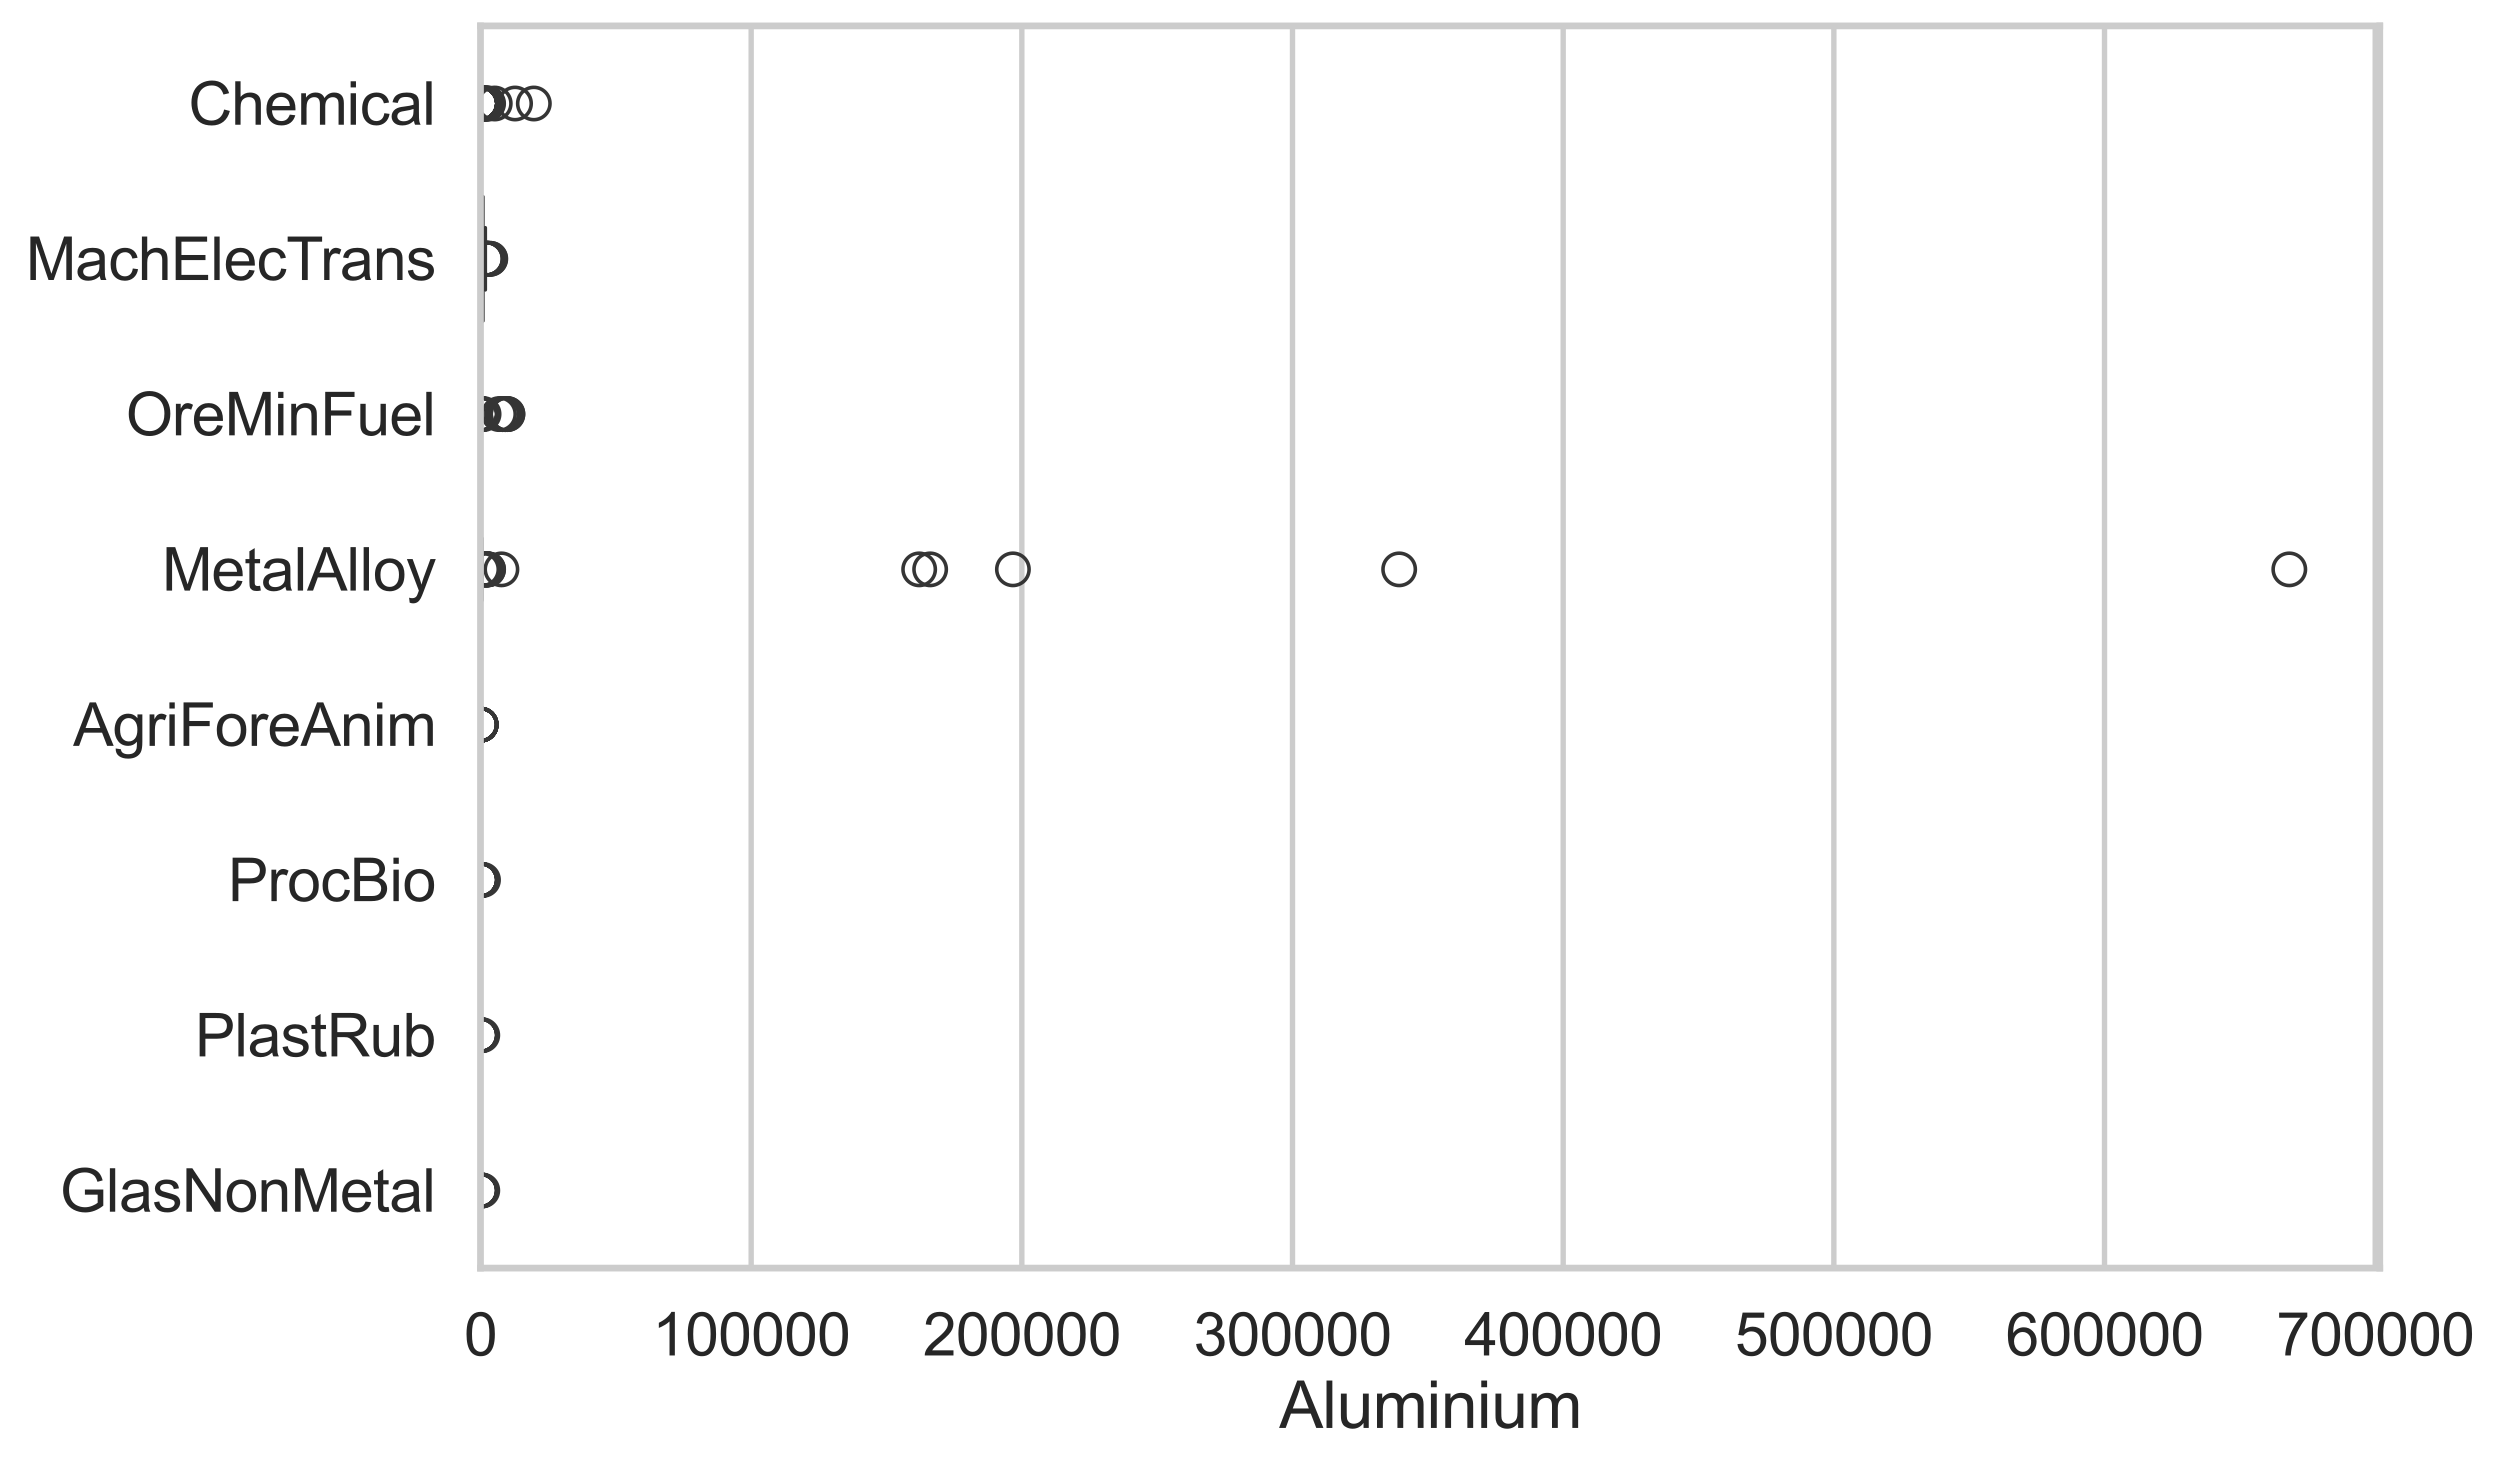 <?xml version="1.0" encoding="utf-8" standalone="no"?>
<!DOCTYPE svg PUBLIC "-//W3C//DTD SVG 1.1//EN"
  "http://www.w3.org/Graphics/SVG/1.1/DTD/svg11.dtd">
<svg xmlns:xlink="http://www.w3.org/1999/xlink" width="695.634pt" height="408.111pt" viewBox="0 0 695.634 408.111" xmlns="http://www.w3.org/2000/svg" version="1.1">
 <defs>
  <style type="text/css">*{stroke-linejoin: round; stroke-linecap: butt}</style>
 </defs>
 <g id="figure_1">
  <g id="patch_1">
   <path d="M 0 408.111 
L 695.634 408.111 
L 695.634 0 
L 0 0 
z
" style="fill: #ffffff"/>
  </g>
  <g id="axes_1">
   <g id="patch_2">
    <path d="M 133.697 352.86 
L 662.176 352.86 
L 662.176 7.2 
L 133.697 7.2 
z
" style="fill: #ffffff"/>
   </g>
   <g id="matplotlib.axis_1">
    <g id="xtick_1">
     <g id="line2d_1">
      <path d="M 133.697 352.86 
L 133.697 7.2 
" clip-path="url(#p6ef431a51a)" style="fill: none; stroke: #cccccc; stroke-width: 1.5; stroke-linecap: round"/>
     </g>
     <g id="text_1">
      <!-- 0 -->
      <g style="fill: #262626" transform="translate(129.109 377.17) scale(0.165 -0.165)">
       <defs>
        <path id="ArialMT-30" d="M 266 2259 
Q 266 3072 433 3567 
Q 600 4063 929 4331 
Q 1259 4600 1759 4600 
Q 2128 4600 2406 4451 
Q 2684 4303 2865 4023 
Q 3047 3744 3150 3342 
Q 3253 2941 3253 2259 
Q 3253 1453 3087 958 
Q 2922 463 2592 192 
Q 2263 -78 1759 -78 
Q 1097 -78 719 397 
Q 266 969 266 2259 
z
M 844 2259 
Q 844 1131 1108 757 
Q 1372 384 1759 384 
Q 2147 384 2411 759 
Q 2675 1134 2675 2259 
Q 2675 3391 2411 3762 
Q 2147 4134 1753 4134 
Q 1366 4134 1134 3806 
Q 844 3388 844 2259 
z
" transform="scale(0.016)"/>
       </defs>
       <use xlink:href="#ArialMT-30"/>
      </g>
     </g>
    </g>
    <g id="xtick_2">
     <g id="line2d_2">
      <path d="M 209.013 352.86 
L 209.013 7.2 
" clip-path="url(#p6ef431a51a)" style="fill: none; stroke: #cccccc; stroke-width: 1.5; stroke-linecap: round"/>
     </g>
     <g id="text_2">
      <!-- 100000 -->
      <g style="fill: #262626" transform="translate(181.486 377.17) scale(0.165 -0.165)">
       <defs>
        <path id="ArialMT-31" d="M 2384 0 
L 1822 0 
L 1822 3584 
Q 1619 3391 1289 3197 
Q 959 3003 697 2906 
L 697 3450 
Q 1169 3672 1522 3987 
Q 1875 4303 2022 4600 
L 2384 4600 
L 2384 0 
z
" transform="scale(0.016)"/>
       </defs>
       <use xlink:href="#ArialMT-31"/>
       <use xlink:href="#ArialMT-30" transform="translate(55.615 0)"/>
       <use xlink:href="#ArialMT-30" transform="translate(111.23 0)"/>
       <use xlink:href="#ArialMT-30" transform="translate(166.846 0)"/>
       <use xlink:href="#ArialMT-30" transform="translate(222.461 0)"/>
       <use xlink:href="#ArialMT-30" transform="translate(278.076 0)"/>
      </g>
     </g>
    </g>
    <g id="xtick_3">
     <g id="line2d_3">
      <path d="M 284.329 352.86 
L 284.329 7.2 
" clip-path="url(#p6ef431a51a)" style="fill: none; stroke: #cccccc; stroke-width: 1.5; stroke-linecap: round"/>
     </g>
     <g id="text_3">
      <!-- 200000 -->
      <g style="fill: #262626" transform="translate(256.802 377.17) scale(0.165 -0.165)">
       <defs>
        <path id="ArialMT-32" d="M 3222 541 
L 3222 0 
L 194 0 
Q 188 203 259 391 
Q 375 700 629 1000 
Q 884 1300 1366 1694 
Q 2113 2306 2375 2664 
Q 2638 3022 2638 3341 
Q 2638 3675 2398 3904 
Q 2159 4134 1775 4134 
Q 1369 4134 1125 3890 
Q 881 3647 878 3216 
L 300 3275 
Q 359 3922 746 4261 
Q 1134 4600 1788 4600 
Q 2447 4600 2831 4234 
Q 3216 3869 3216 3328 
Q 3216 3053 3103 2787 
Q 2991 2522 2730 2228 
Q 2469 1934 1863 1422 
Q 1356 997 1212 845 
Q 1069 694 975 541 
L 3222 541 
z
" transform="scale(0.016)"/>
       </defs>
       <use xlink:href="#ArialMT-32"/>
       <use xlink:href="#ArialMT-30" transform="translate(55.615 0)"/>
       <use xlink:href="#ArialMT-30" transform="translate(111.23 0)"/>
       <use xlink:href="#ArialMT-30" transform="translate(166.846 0)"/>
       <use xlink:href="#ArialMT-30" transform="translate(222.461 0)"/>
       <use xlink:href="#ArialMT-30" transform="translate(278.076 0)"/>
      </g>
     </g>
    </g>
    <g id="xtick_4">
     <g id="line2d_4">
      <path d="M 359.644 352.86 
L 359.644 7.2 
" clip-path="url(#p6ef431a51a)" style="fill: none; stroke: #cccccc; stroke-width: 1.5; stroke-linecap: round"/>
     </g>
     <g id="text_4">
      <!-- 300000 -->
      <g style="fill: #262626" transform="translate(332.118 377.17) scale(0.165 -0.165)">
       <defs>
        <path id="ArialMT-33" d="M 269 1209 
L 831 1284 
Q 928 806 1161 595 
Q 1394 384 1728 384 
Q 2125 384 2398 659 
Q 2672 934 2672 1341 
Q 2672 1728 2419 1979 
Q 2166 2231 1775 2231 
Q 1616 2231 1378 2169 
L 1441 2663 
Q 1497 2656 1531 2656 
Q 1891 2656 2178 2843 
Q 2466 3031 2466 3422 
Q 2466 3731 2256 3934 
Q 2047 4138 1716 4138 
Q 1388 4138 1169 3931 
Q 950 3725 888 3313 
L 325 3413 
Q 428 3978 793 4289 
Q 1159 4600 1703 4600 
Q 2078 4600 2393 4439 
Q 2709 4278 2876 4000 
Q 3044 3722 3044 3409 
Q 3044 3113 2884 2869 
Q 2725 2625 2413 2481 
Q 2819 2388 3044 2092 
Q 3269 1797 3269 1353 
Q 3269 753 2831 336 
Q 2394 -81 1725 -81 
Q 1122 -81 723 278 
Q 325 638 269 1209 
z
" transform="scale(0.016)"/>
       </defs>
       <use xlink:href="#ArialMT-33"/>
       <use xlink:href="#ArialMT-30" transform="translate(55.615 0)"/>
       <use xlink:href="#ArialMT-30" transform="translate(111.23 0)"/>
       <use xlink:href="#ArialMT-30" transform="translate(166.846 0)"/>
       <use xlink:href="#ArialMT-30" transform="translate(222.461 0)"/>
       <use xlink:href="#ArialMT-30" transform="translate(278.076 0)"/>
      </g>
     </g>
    </g>
    <g id="xtick_5">
     <g id="line2d_5">
      <path d="M 434.96 352.86 
L 434.96 7.2 
" clip-path="url(#p6ef431a51a)" style="fill: none; stroke: #cccccc; stroke-width: 1.5; stroke-linecap: round"/>
     </g>
     <g id="text_5">
      <!-- 400000 -->
      <g style="fill: #262626" transform="translate(407.434 377.17) scale(0.165 -0.165)">
       <defs>
        <path id="ArialMT-34" d="M 2069 0 
L 2069 1097 
L 81 1097 
L 81 1613 
L 2172 4581 
L 2631 4581 
L 2631 1613 
L 3250 1613 
L 3250 1097 
L 2631 1097 
L 2631 0 
L 2069 0 
z
M 2069 1613 
L 2069 3678 
L 634 1613 
L 2069 1613 
z
" transform="scale(0.016)"/>
       </defs>
       <use xlink:href="#ArialMT-34"/>
       <use xlink:href="#ArialMT-30" transform="translate(55.615 0)"/>
       <use xlink:href="#ArialMT-30" transform="translate(111.23 0)"/>
       <use xlink:href="#ArialMT-30" transform="translate(166.846 0)"/>
       <use xlink:href="#ArialMT-30" transform="translate(222.461 0)"/>
       <use xlink:href="#ArialMT-30" transform="translate(278.076 0)"/>
      </g>
     </g>
    </g>
    <g id="xtick_6">
     <g id="line2d_6">
      <path d="M 510.276 352.86 
L 510.276 7.2 
" clip-path="url(#p6ef431a51a)" style="fill: none; stroke: #cccccc; stroke-width: 1.5; stroke-linecap: round"/>
     </g>
     <g id="text_6">
      <!-- 500000 -->
      <g style="fill: #262626" transform="translate(482.749 377.17) scale(0.165 -0.165)">
       <defs>
        <path id="ArialMT-35" d="M 266 1200 
L 856 1250 
Q 922 819 1161 601 
Q 1400 384 1738 384 
Q 2144 384 2425 690 
Q 2706 997 2706 1503 
Q 2706 1984 2436 2262 
Q 2166 2541 1728 2541 
Q 1456 2541 1237 2417 
Q 1019 2294 894 2097 
L 366 2166 
L 809 4519 
L 3088 4519 
L 3088 3981 
L 1259 3981 
L 1013 2750 
Q 1425 3038 1878 3038 
Q 2478 3038 2890 2622 
Q 3303 2206 3303 1553 
Q 3303 931 2941 478 
Q 2500 -78 1738 -78 
Q 1113 -78 717 272 
Q 322 622 266 1200 
z
" transform="scale(0.016)"/>
       </defs>
       <use xlink:href="#ArialMT-35"/>
       <use xlink:href="#ArialMT-30" transform="translate(55.615 0)"/>
       <use xlink:href="#ArialMT-30" transform="translate(111.23 0)"/>
       <use xlink:href="#ArialMT-30" transform="translate(166.846 0)"/>
       <use xlink:href="#ArialMT-30" transform="translate(222.461 0)"/>
       <use xlink:href="#ArialMT-30" transform="translate(278.076 0)"/>
      </g>
     </g>
    </g>
    <g id="xtick_7">
     <g id="line2d_7">
      <path d="M 585.592 352.86 
L 585.592 7.2 
" clip-path="url(#p6ef431a51a)" style="fill: none; stroke: #cccccc; stroke-width: 1.5; stroke-linecap: round"/>
     </g>
     <g id="text_7">
      <!-- 600000 -->
      <g style="fill: #262626" transform="translate(558.065 377.17) scale(0.165 -0.165)">
       <defs>
        <path id="ArialMT-36" d="M 3184 3459 
L 2625 3416 
Q 2550 3747 2413 3897 
Q 2184 4138 1850 4138 
Q 1581 4138 1378 3988 
Q 1113 3794 959 3422 
Q 806 3050 800 2363 
Q 1003 2672 1297 2822 
Q 1591 2972 1913 2972 
Q 2475 2972 2870 2558 
Q 3266 2144 3266 1488 
Q 3266 1056 3080 686 
Q 2894 316 2569 119 
Q 2244 -78 1831 -78 
Q 1128 -78 684 439 
Q 241 956 241 2144 
Q 241 3472 731 4075 
Q 1159 4600 1884 4600 
Q 2425 4600 2770 4297 
Q 3116 3994 3184 3459 
z
M 888 1484 
Q 888 1194 1011 928 
Q 1134 663 1356 523 
Q 1578 384 1822 384 
Q 2178 384 2434 671 
Q 2691 959 2691 1453 
Q 2691 1928 2437 2201 
Q 2184 2475 1800 2475 
Q 1419 2475 1153 2201 
Q 888 1928 888 1484 
z
" transform="scale(0.016)"/>
       </defs>
       <use xlink:href="#ArialMT-36"/>
       <use xlink:href="#ArialMT-30" transform="translate(55.615 0)"/>
       <use xlink:href="#ArialMT-30" transform="translate(111.23 0)"/>
       <use xlink:href="#ArialMT-30" transform="translate(166.846 0)"/>
       <use xlink:href="#ArialMT-30" transform="translate(222.461 0)"/>
       <use xlink:href="#ArialMT-30" transform="translate(278.076 0)"/>
      </g>
     </g>
    </g>
    <g id="xtick_8">
     <g id="line2d_8">
      <path d="M 660.908 352.86 
L 660.908 7.2 
" clip-path="url(#p6ef431a51a)" style="fill: none; stroke: #cccccc; stroke-width: 1.5; stroke-linecap: round"/>
     </g>
     <g id="text_8">
      <!-- 700000 -->
      <g style="fill: #262626" transform="translate(633.381 377.17) scale(0.165 -0.165)">
       <defs>
        <path id="ArialMT-37" d="M 303 3981 
L 303 4522 
L 3269 4522 
L 3269 4084 
Q 2831 3619 2401 2847 
Q 1972 2075 1738 1259 
Q 1569 684 1522 0 
L 944 0 
Q 953 541 1156 1306 
Q 1359 2072 1739 2783 
Q 2119 3494 2547 3981 
L 303 3981 
z
" transform="scale(0.016)"/>
       </defs>
       <use xlink:href="#ArialMT-37"/>
       <use xlink:href="#ArialMT-30" transform="translate(55.615 0)"/>
       <use xlink:href="#ArialMT-30" transform="translate(111.23 0)"/>
       <use xlink:href="#ArialMT-30" transform="translate(166.846 0)"/>
       <use xlink:href="#ArialMT-30" transform="translate(222.461 0)"/>
       <use xlink:href="#ArialMT-30" transform="translate(278.076 0)"/>
      </g>
     </g>
    </g>
    <g id="text_9">
     <!-- Aluminium -->
     <g style="fill: #262626" transform="translate(355.926 397.334) scale(0.18 -0.18)">
      <defs>
       <path id="ArialMT-41" d="M -9 0 
L 1750 4581 
L 2403 4581 
L 4278 0 
L 3588 0 
L 3053 1388 
L 1138 1388 
L 634 0 
L -9 0 
z
M 1313 1881 
L 2866 1881 
L 2388 3150 
Q 2169 3728 2063 4100 
Q 1975 3659 1816 3225 
L 1313 1881 
z
" transform="scale(0.016)"/>
       <path id="ArialMT-6c" d="M 409 0 
L 409 4581 
L 972 4581 
L 972 0 
L 409 0 
z
" transform="scale(0.016)"/>
       <path id="ArialMT-75" d="M 2597 0 
L 2597 488 
Q 2209 -75 1544 -75 
Q 1250 -75 995 37 
Q 741 150 617 320 
Q 494 491 444 738 
Q 409 903 409 1263 
L 409 3319 
L 972 3319 
L 972 1478 
Q 972 1038 1006 884 
Q 1059 663 1231 536 
Q 1403 409 1656 409 
Q 1909 409 2131 539 
Q 2353 669 2445 892 
Q 2538 1116 2538 1541 
L 2538 3319 
L 3100 3319 
L 3100 0 
L 2597 0 
z
" transform="scale(0.016)"/>
       <path id="ArialMT-6d" d="M 422 0 
L 422 3319 
L 925 3319 
L 925 2853 
Q 1081 3097 1340 3245 
Q 1600 3394 1931 3394 
Q 2300 3394 2536 3241 
Q 2772 3088 2869 2813 
Q 3263 3394 3894 3394 
Q 4388 3394 4653 3120 
Q 4919 2847 4919 2278 
L 4919 0 
L 4359 0 
L 4359 2091 
Q 4359 2428 4304 2576 
Q 4250 2725 4106 2815 
Q 3963 2906 3769 2906 
Q 3419 2906 3187 2673 
Q 2956 2441 2956 1928 
L 2956 0 
L 2394 0 
L 2394 2156 
Q 2394 2531 2256 2718 
Q 2119 2906 1806 2906 
Q 1569 2906 1367 2781 
Q 1166 2656 1075 2415 
Q 984 2175 984 1722 
L 984 0 
L 422 0 
z
" transform="scale(0.016)"/>
       <path id="ArialMT-69" d="M 425 3934 
L 425 4581 
L 988 4581 
L 988 3934 
L 425 3934 
z
M 425 0 
L 425 3319 
L 988 3319 
L 988 0 
L 425 0 
z
" transform="scale(0.016)"/>
       <path id="ArialMT-6e" d="M 422 0 
L 422 3319 
L 928 3319 
L 928 2847 
Q 1294 3394 1984 3394 
Q 2284 3394 2536 3286 
Q 2788 3178 2913 3003 
Q 3038 2828 3088 2588 
Q 3119 2431 3119 2041 
L 3119 0 
L 2556 0 
L 2556 2019 
Q 2556 2363 2490 2533 
Q 2425 2703 2258 2804 
Q 2091 2906 1866 2906 
Q 1506 2906 1245 2678 
Q 984 2450 984 1813 
L 984 0 
L 422 0 
z
" transform="scale(0.016)"/>
      </defs>
      <use xlink:href="#ArialMT-41"/>
      <use xlink:href="#ArialMT-6c" transform="translate(66.699 0)"/>
      <use xlink:href="#ArialMT-75" transform="translate(88.916 0)"/>
      <use xlink:href="#ArialMT-6d" transform="translate(144.531 0)"/>
      <use xlink:href="#ArialMT-69" transform="translate(227.832 0)"/>
      <use xlink:href="#ArialMT-6e" transform="translate(250.049 0)"/>
      <use xlink:href="#ArialMT-69" transform="translate(305.664 0)"/>
      <use xlink:href="#ArialMT-75" transform="translate(327.881 0)"/>
      <use xlink:href="#ArialMT-6d" transform="translate(383.496 0)"/>
     </g>
    </g>
   </g>
   <g id="matplotlib.axis_2">
    <g id="ytick_1">
     <g id="text_10">
      <!-- Chemical -->
      <g style="fill: #262626" transform="translate(52.428 34.709) scale(0.165 -0.165)">
       <defs>
        <path id="ArialMT-43" d="M 3763 1606 
L 4369 1453 
Q 4178 706 3683 314 
Q 3188 -78 2472 -78 
Q 1731 -78 1267 223 
Q 803 525 561 1097 
Q 319 1669 319 2325 
Q 319 3041 592 3573 
Q 866 4106 1370 4382 
Q 1875 4659 2481 4659 
Q 3169 4659 3637 4309 
Q 4106 3959 4291 3325 
L 3694 3184 
Q 3534 3684 3231 3912 
Q 2928 4141 2469 4141 
Q 1941 4141 1586 3887 
Q 1231 3634 1087 3207 
Q 944 2781 944 2328 
Q 944 1744 1114 1308 
Q 1284 872 1643 656 
Q 2003 441 2422 441 
Q 2931 441 3284 734 
Q 3638 1028 3763 1606 
z
" transform="scale(0.016)"/>
        <path id="ArialMT-68" d="M 422 0 
L 422 4581 
L 984 4581 
L 984 2938 
Q 1378 3394 1978 3394 
Q 2347 3394 2619 3248 
Q 2891 3103 3008 2847 
Q 3125 2591 3125 2103 
L 3125 0 
L 2563 0 
L 2563 2103 
Q 2563 2525 2380 2717 
Q 2197 2909 1863 2909 
Q 1613 2909 1392 2779 
Q 1172 2650 1078 2428 
Q 984 2206 984 1816 
L 984 0 
L 422 0 
z
" transform="scale(0.016)"/>
        <path id="ArialMT-65" d="M 2694 1069 
L 3275 997 
Q 3138 488 2766 206 
Q 2394 -75 1816 -75 
Q 1088 -75 661 373 
Q 234 822 234 1631 
Q 234 2469 665 2931 
Q 1097 3394 1784 3394 
Q 2450 3394 2872 2941 
Q 3294 2488 3294 1666 
Q 3294 1616 3291 1516 
L 816 1516 
Q 847 969 1125 678 
Q 1403 388 1819 388 
Q 2128 388 2347 550 
Q 2566 713 2694 1069 
z
M 847 1978 
L 2700 1978 
Q 2663 2397 2488 2606 
Q 2219 2931 1791 2931 
Q 1403 2931 1139 2672 
Q 875 2413 847 1978 
z
" transform="scale(0.016)"/>
        <path id="ArialMT-63" d="M 2588 1216 
L 3141 1144 
Q 3050 572 2676 248 
Q 2303 -75 1759 -75 
Q 1078 -75 664 370 
Q 250 816 250 1647 
Q 250 2184 428 2587 
Q 606 2991 970 3192 
Q 1334 3394 1763 3394 
Q 2303 3394 2647 3120 
Q 2991 2847 3088 2344 
L 2541 2259 
Q 2463 2594 2264 2762 
Q 2066 2931 1784 2931 
Q 1359 2931 1093 2626 
Q 828 2322 828 1663 
Q 828 994 1084 691 
Q 1341 388 1753 388 
Q 2084 388 2306 591 
Q 2528 794 2588 1216 
z
" transform="scale(0.016)"/>
        <path id="ArialMT-61" d="M 2588 409 
Q 2275 144 1986 34 
Q 1697 -75 1366 -75 
Q 819 -75 525 192 
Q 231 459 231 875 
Q 231 1119 342 1320 
Q 453 1522 633 1644 
Q 813 1766 1038 1828 
Q 1203 1872 1538 1913 
Q 2219 1994 2541 2106 
Q 2544 2222 2544 2253 
Q 2544 2597 2384 2738 
Q 2169 2928 1744 2928 
Q 1347 2928 1158 2789 
Q 969 2650 878 2297 
L 328 2372 
Q 403 2725 575 2942 
Q 747 3159 1072 3276 
Q 1397 3394 1825 3394 
Q 2250 3394 2515 3294 
Q 2781 3194 2906 3042 
Q 3031 2891 3081 2659 
Q 3109 2516 3109 2141 
L 3109 1391 
Q 3109 606 3145 398 
Q 3181 191 3288 0 
L 2700 0 
Q 2613 175 2588 409 
z
M 2541 1666 
Q 2234 1541 1622 1453 
Q 1275 1403 1131 1340 
Q 988 1278 909 1158 
Q 831 1038 831 891 
Q 831 666 1001 516 
Q 1172 366 1500 366 
Q 1825 366 2078 508 
Q 2331 650 2450 897 
Q 2541 1088 2541 1459 
L 2541 1666 
z
" transform="scale(0.016)"/>
       </defs>
       <use xlink:href="#ArialMT-43"/>
       <use xlink:href="#ArialMT-68" transform="translate(72.217 0)"/>
       <use xlink:href="#ArialMT-65" transform="translate(127.832 0)"/>
       <use xlink:href="#ArialMT-6d" transform="translate(183.447 0)"/>
       <use xlink:href="#ArialMT-69" transform="translate(266.748 0)"/>
       <use xlink:href="#ArialMT-63" transform="translate(288.965 0)"/>
       <use xlink:href="#ArialMT-61" transform="translate(338.965 0)"/>
       <use xlink:href="#ArialMT-6c" transform="translate(394.58 0)"/>
      </g>
     </g>
    </g>
    <g id="ytick_2">
     <g id="text_11">
      <!-- MachElecTrans -->
      <g style="fill: #262626" transform="translate(7.2 77.916) scale(0.165 -0.165)">
       <defs>
        <path id="ArialMT-4d" d="M 475 0 
L 475 4581 
L 1388 4581 
L 2472 1338 
Q 2622 884 2691 659 
Q 2769 909 2934 1394 
L 4031 4581 
L 4847 4581 
L 4847 0 
L 4263 0 
L 4263 3834 
L 2931 0 
L 2384 0 
L 1059 3900 
L 1059 0 
L 475 0 
z
" transform="scale(0.016)"/>
        <path id="ArialMT-45" d="M 506 0 
L 506 4581 
L 3819 4581 
L 3819 4041 
L 1113 4041 
L 1113 2638 
L 3647 2638 
L 3647 2100 
L 1113 2100 
L 1113 541 
L 3925 541 
L 3925 0 
L 506 0 
z
" transform="scale(0.016)"/>
        <path id="ArialMT-54" d="M 1659 0 
L 1659 4041 
L 150 4041 
L 150 4581 
L 3781 4581 
L 3781 4041 
L 2266 4041 
L 2266 0 
L 1659 0 
z
" transform="scale(0.016)"/>
        <path id="ArialMT-72" d="M 416 0 
L 416 3319 
L 922 3319 
L 922 2816 
Q 1116 3169 1280 3281 
Q 1444 3394 1641 3394 
Q 1925 3394 2219 3213 
L 2025 2691 
Q 1819 2813 1613 2813 
Q 1428 2813 1281 2702 
Q 1134 2591 1072 2394 
Q 978 2094 978 1738 
L 978 0 
L 416 0 
z
" transform="scale(0.016)"/>
        <path id="ArialMT-73" d="M 197 991 
L 753 1078 
Q 800 744 1014 566 
Q 1228 388 1613 388 
Q 2000 388 2187 545 
Q 2375 703 2375 916 
Q 2375 1106 2209 1216 
Q 2094 1291 1634 1406 
Q 1016 1563 777 1677 
Q 538 1791 414 1992 
Q 291 2194 291 2438 
Q 291 2659 392 2848 
Q 494 3038 669 3163 
Q 800 3259 1026 3326 
Q 1253 3394 1513 3394 
Q 1903 3394 2198 3281 
Q 2494 3169 2634 2976 
Q 2775 2784 2828 2463 
L 2278 2388 
Q 2241 2644 2061 2787 
Q 1881 2931 1553 2931 
Q 1166 2931 1000 2803 
Q 834 2675 834 2503 
Q 834 2394 903 2306 
Q 972 2216 1119 2156 
Q 1203 2125 1616 2013 
Q 2213 1853 2448 1751 
Q 2684 1650 2818 1456 
Q 2953 1263 2953 975 
Q 2953 694 2789 445 
Q 2625 197 2315 61 
Q 2006 -75 1616 -75 
Q 969 -75 630 194 
Q 291 463 197 991 
z
" transform="scale(0.016)"/>
       </defs>
       <use xlink:href="#ArialMT-4d"/>
       <use xlink:href="#ArialMT-61" transform="translate(83.301 0)"/>
       <use xlink:href="#ArialMT-63" transform="translate(138.916 0)"/>
       <use xlink:href="#ArialMT-68" transform="translate(188.916 0)"/>
       <use xlink:href="#ArialMT-45" transform="translate(244.531 0)"/>
       <use xlink:href="#ArialMT-6c" transform="translate(311.23 0)"/>
       <use xlink:href="#ArialMT-65" transform="translate(333.447 0)"/>
       <use xlink:href="#ArialMT-63" transform="translate(389.062 0)"/>
       <use xlink:href="#ArialMT-54" transform="translate(439.062 0)"/>
       <use xlink:href="#ArialMT-72" transform="translate(496.396 0)"/>
       <use xlink:href="#ArialMT-61" transform="translate(529.697 0)"/>
       <use xlink:href="#ArialMT-6e" transform="translate(585.312 0)"/>
       <use xlink:href="#ArialMT-73" transform="translate(640.928 0)"/>
      </g>
     </g>
    </g>
    <g id="ytick_3">
     <g id="text_12">
      <!-- OreMinFuel -->
      <g style="fill: #262626" transform="translate(35.013 121.124) scale(0.165 -0.165)">
       <defs>
        <path id="ArialMT-4f" d="M 309 2231 
Q 309 3372 921 4017 
Q 1534 4663 2503 4663 
Q 3138 4663 3647 4359 
Q 4156 4056 4423 3514 
Q 4691 2972 4691 2284 
Q 4691 1588 4409 1038 
Q 4128 488 3612 205 
Q 3097 -78 2500 -78 
Q 1853 -78 1343 234 
Q 834 547 571 1087 
Q 309 1628 309 2231 
z
M 934 2222 
Q 934 1394 1379 917 
Q 1825 441 2497 441 
Q 3181 441 3623 922 
Q 4066 1403 4066 2288 
Q 4066 2847 3877 3264 
Q 3688 3681 3323 3911 
Q 2959 4141 2506 4141 
Q 1863 4141 1398 3698 
Q 934 3256 934 2222 
z
" transform="scale(0.016)"/>
        <path id="ArialMT-46" d="M 525 0 
L 525 4581 
L 3616 4581 
L 3616 4041 
L 1131 4041 
L 1131 2622 
L 3281 2622 
L 3281 2081 
L 1131 2081 
L 1131 0 
L 525 0 
z
" transform="scale(0.016)"/>
       </defs>
       <use xlink:href="#ArialMT-4f"/>
       <use xlink:href="#ArialMT-72" transform="translate(77.783 0)"/>
       <use xlink:href="#ArialMT-65" transform="translate(111.084 0)"/>
       <use xlink:href="#ArialMT-4d" transform="translate(166.699 0)"/>
       <use xlink:href="#ArialMT-69" transform="translate(250 0)"/>
       <use xlink:href="#ArialMT-6e" transform="translate(272.217 0)"/>
       <use xlink:href="#ArialMT-46" transform="translate(327.832 0)"/>
       <use xlink:href="#ArialMT-75" transform="translate(388.916 0)"/>
       <use xlink:href="#ArialMT-65" transform="translate(444.531 0)"/>
       <use xlink:href="#ArialMT-6c" transform="translate(500.146 0)"/>
      </g>
     </g>
    </g>
    <g id="ytick_4">
     <g id="text_13">
      <!-- MetalAlloy -->
      <g style="fill: #262626" transform="translate(45.088 164.331) scale(0.165 -0.165)">
       <defs>
        <path id="ArialMT-74" d="M 1650 503 
L 1731 6 
Q 1494 -44 1306 -44 
Q 1000 -44 831 53 
Q 663 150 594 308 
Q 525 466 525 972 
L 525 2881 
L 113 2881 
L 113 3319 
L 525 3319 
L 525 4141 
L 1084 4478 
L 1084 3319 
L 1650 3319 
L 1650 2881 
L 1084 2881 
L 1084 941 
Q 1084 700 1114 631 
Q 1144 563 1211 522 
Q 1278 481 1403 481 
Q 1497 481 1650 503 
z
" transform="scale(0.016)"/>
        <path id="ArialMT-6f" d="M 213 1659 
Q 213 2581 725 3025 
Q 1153 3394 1769 3394 
Q 2453 3394 2887 2945 
Q 3322 2497 3322 1706 
Q 3322 1066 3130 698 
Q 2938 331 2570 128 
Q 2203 -75 1769 -75 
Q 1072 -75 642 372 
Q 213 819 213 1659 
z
M 791 1659 
Q 791 1022 1069 705 
Q 1347 388 1769 388 
Q 2188 388 2466 706 
Q 2744 1025 2744 1678 
Q 2744 2294 2464 2611 
Q 2184 2928 1769 2928 
Q 1347 2928 1069 2612 
Q 791 2297 791 1659 
z
" transform="scale(0.016)"/>
        <path id="ArialMT-79" d="M 397 -1278 
L 334 -750 
Q 519 -800 656 -800 
Q 844 -800 956 -737 
Q 1069 -675 1141 -563 
Q 1194 -478 1313 -144 
Q 1328 -97 1363 -6 
L 103 3319 
L 709 3319 
L 1400 1397 
Q 1534 1031 1641 628 
Q 1738 1016 1872 1384 
L 2581 3319 
L 3144 3319 
L 1881 -56 
Q 1678 -603 1566 -809 
Q 1416 -1088 1222 -1217 
Q 1028 -1347 759 -1347 
Q 597 -1347 397 -1278 
z
" transform="scale(0.016)"/>
       </defs>
       <use xlink:href="#ArialMT-4d"/>
       <use xlink:href="#ArialMT-65" transform="translate(83.301 0)"/>
       <use xlink:href="#ArialMT-74" transform="translate(138.916 0)"/>
       <use xlink:href="#ArialMT-61" transform="translate(166.699 0)"/>
       <use xlink:href="#ArialMT-6c" transform="translate(222.314 0)"/>
       <use xlink:href="#ArialMT-41" transform="translate(244.531 0)"/>
       <use xlink:href="#ArialMT-6c" transform="translate(311.23 0)"/>
       <use xlink:href="#ArialMT-6c" transform="translate(333.447 0)"/>
       <use xlink:href="#ArialMT-6f" transform="translate(355.664 0)"/>
       <use xlink:href="#ArialMT-79" transform="translate(411.279 0)"/>
      </g>
     </g>
    </g>
    <g id="ytick_5">
     <g id="text_14">
      <!-- AgriForeAnim -->
      <g style="fill: #262626" transform="translate(20.341 207.539) scale(0.165 -0.165)">
       <defs>
        <path id="ArialMT-67" d="M 319 -275 
L 866 -356 
Q 900 -609 1056 -725 
Q 1266 -881 1628 -881 
Q 2019 -881 2231 -725 
Q 2444 -569 2519 -288 
Q 2563 -116 2559 434 
Q 2191 0 1641 0 
Q 956 0 581 494 
Q 206 988 206 1678 
Q 206 2153 378 2554 
Q 550 2956 876 3175 
Q 1203 3394 1644 3394 
Q 2231 3394 2613 2919 
L 2613 3319 
L 3131 3319 
L 3131 450 
Q 3131 -325 2973 -648 
Q 2816 -972 2473 -1159 
Q 2131 -1347 1631 -1347 
Q 1038 -1347 672 -1080 
Q 306 -813 319 -275 
z
M 784 1719 
Q 784 1066 1043 766 
Q 1303 466 1694 466 
Q 2081 466 2343 764 
Q 2606 1063 2606 1700 
Q 2606 2309 2336 2618 
Q 2066 2928 1684 2928 
Q 1309 2928 1046 2623 
Q 784 2319 784 1719 
z
" transform="scale(0.016)"/>
       </defs>
       <use xlink:href="#ArialMT-41"/>
       <use xlink:href="#ArialMT-67" transform="translate(66.699 0)"/>
       <use xlink:href="#ArialMT-72" transform="translate(122.314 0)"/>
       <use xlink:href="#ArialMT-69" transform="translate(155.615 0)"/>
       <use xlink:href="#ArialMT-46" transform="translate(177.832 0)"/>
       <use xlink:href="#ArialMT-6f" transform="translate(238.916 0)"/>
       <use xlink:href="#ArialMT-72" transform="translate(294.531 0)"/>
       <use xlink:href="#ArialMT-65" transform="translate(327.832 0)"/>
       <use xlink:href="#ArialMT-41" transform="translate(383.447 0)"/>
       <use xlink:href="#ArialMT-6e" transform="translate(450.146 0)"/>
       <use xlink:href="#ArialMT-69" transform="translate(505.762 0)"/>
       <use xlink:href="#ArialMT-6d" transform="translate(527.979 0)"/>
      </g>
     </g>
    </g>
    <g id="ytick_6">
     <g id="text_15">
      <!-- ProcBio -->
      <g style="fill: #262626" transform="translate(63.424 250.746) scale(0.165 -0.165)">
       <defs>
        <path id="ArialMT-50" d="M 494 0 
L 494 4581 
L 2222 4581 
Q 2678 4581 2919 4538 
Q 3256 4481 3484 4323 
Q 3713 4166 3852 3881 
Q 3991 3597 3991 3256 
Q 3991 2672 3619 2267 
Q 3247 1863 2275 1863 
L 1100 1863 
L 1100 0 
L 494 0 
z
M 1100 2403 
L 2284 2403 
Q 2872 2403 3119 2622 
Q 3366 2841 3366 3238 
Q 3366 3525 3220 3729 
Q 3075 3934 2838 4000 
Q 2684 4041 2272 4041 
L 1100 4041 
L 1100 2403 
z
" transform="scale(0.016)"/>
        <path id="ArialMT-42" d="M 469 0 
L 469 4581 
L 2188 4581 
Q 2713 4581 3030 4442 
Q 3347 4303 3526 4014 
Q 3706 3725 3706 3409 
Q 3706 3116 3547 2856 
Q 3388 2597 3066 2438 
Q 3481 2316 3704 2022 
Q 3928 1728 3928 1328 
Q 3928 1006 3792 729 
Q 3656 453 3456 303 
Q 3256 153 2954 76 
Q 2653 0 2216 0 
L 469 0 
z
M 1075 2656 
L 2066 2656 
Q 2469 2656 2644 2709 
Q 2875 2778 2992 2937 
Q 3109 3097 3109 3338 
Q 3109 3566 3000 3739 
Q 2891 3913 2687 3977 
Q 2484 4041 1991 4041 
L 1075 4041 
L 1075 2656 
z
M 1075 541 
L 2216 541 
Q 2509 541 2628 563 
Q 2838 600 2978 687 
Q 3119 775 3209 942 
Q 3300 1109 3300 1328 
Q 3300 1584 3169 1773 
Q 3038 1963 2805 2039 
Q 2572 2116 2134 2116 
L 1075 2116 
L 1075 541 
z
" transform="scale(0.016)"/>
       </defs>
       <use xlink:href="#ArialMT-50"/>
       <use xlink:href="#ArialMT-72" transform="translate(66.699 0)"/>
       <use xlink:href="#ArialMT-6f" transform="translate(100 0)"/>
       <use xlink:href="#ArialMT-63" transform="translate(155.615 0)"/>
       <use xlink:href="#ArialMT-42" transform="translate(205.615 0)"/>
       <use xlink:href="#ArialMT-69" transform="translate(272.314 0)"/>
       <use xlink:href="#ArialMT-6f" transform="translate(294.531 0)"/>
      </g>
     </g>
    </g>
    <g id="ytick_7">
     <g id="text_16">
      <!-- PlastRub -->
      <g style="fill: #262626" transform="translate(54.248 293.954) scale(0.165 -0.165)">
       <defs>
        <path id="ArialMT-52" d="M 503 0 
L 503 4581 
L 2534 4581 
Q 3147 4581 3465 4457 
Q 3784 4334 3975 4021 
Q 4166 3709 4166 3331 
Q 4166 2844 3850 2509 
Q 3534 2175 2875 2084 
Q 3116 1969 3241 1856 
Q 3506 1613 3744 1247 
L 4541 0 
L 3778 0 
L 3172 953 
Q 2906 1366 2734 1584 
Q 2563 1803 2427 1890 
Q 2291 1978 2150 2013 
Q 2047 2034 1813 2034 
L 1109 2034 
L 1109 0 
L 503 0 
z
M 1109 2559 
L 2413 2559 
Q 2828 2559 3062 2645 
Q 3297 2731 3419 2920 
Q 3541 3109 3541 3331 
Q 3541 3656 3305 3865 
Q 3069 4075 2559 4075 
L 1109 4075 
L 1109 2559 
z
" transform="scale(0.016)"/>
        <path id="ArialMT-62" d="M 941 0 
L 419 0 
L 419 4581 
L 981 4581 
L 981 2947 
Q 1338 3394 1891 3394 
Q 2197 3394 2470 3270 
Q 2744 3147 2920 2923 
Q 3097 2700 3197 2384 
Q 3297 2069 3297 1709 
Q 3297 856 2875 390 
Q 2453 -75 1863 -75 
Q 1275 -75 941 416 
L 941 0 
z
M 934 1684 
Q 934 1088 1097 822 
Q 1363 388 1816 388 
Q 2184 388 2453 708 
Q 2722 1028 2722 1663 
Q 2722 2313 2464 2622 
Q 2206 2931 1841 2931 
Q 1472 2931 1203 2611 
Q 934 2291 934 1684 
z
" transform="scale(0.016)"/>
       </defs>
       <use xlink:href="#ArialMT-50"/>
       <use xlink:href="#ArialMT-6c" transform="translate(66.699 0)"/>
       <use xlink:href="#ArialMT-61" transform="translate(88.916 0)"/>
       <use xlink:href="#ArialMT-73" transform="translate(144.531 0)"/>
       <use xlink:href="#ArialMT-74" transform="translate(194.531 0)"/>
       <use xlink:href="#ArialMT-52" transform="translate(222.314 0)"/>
       <use xlink:href="#ArialMT-75" transform="translate(294.531 0)"/>
       <use xlink:href="#ArialMT-62" transform="translate(350.146 0)"/>
      </g>
     </g>
    </g>
    <g id="ytick_8">
     <g id="text_17">
      <!-- GlasNonMetal -->
      <g style="fill: #262626" transform="translate(16.659 337.161) scale(0.165 -0.165)">
       <defs>
        <path id="ArialMT-47" d="M 2638 1797 
L 2638 2334 
L 4578 2338 
L 4578 638 
Q 4131 281 3656 101 
Q 3181 -78 2681 -78 
Q 2006 -78 1454 211 
Q 903 500 622 1047 
Q 341 1594 341 2269 
Q 341 2938 620 3517 
Q 900 4097 1425 4378 
Q 1950 4659 2634 4659 
Q 3131 4659 3532 4498 
Q 3934 4338 4162 4050 
Q 4391 3763 4509 3300 
L 3963 3150 
Q 3859 3500 3706 3700 
Q 3553 3900 3268 4020 
Q 2984 4141 2638 4141 
Q 2222 4141 1919 4014 
Q 1616 3888 1430 3681 
Q 1244 3475 1141 3228 
Q 966 2803 966 2306 
Q 966 1694 1177 1281 
Q 1388 869 1791 669 
Q 2194 469 2647 469 
Q 3041 469 3416 620 
Q 3791 772 3984 944 
L 3984 1797 
L 2638 1797 
z
" transform="scale(0.016)"/>
        <path id="ArialMT-4e" d="M 488 0 
L 488 4581 
L 1109 4581 
L 3516 984 
L 3516 4581 
L 4097 4581 
L 4097 0 
L 3475 0 
L 1069 3600 
L 1069 0 
L 488 0 
z
" transform="scale(0.016)"/>
       </defs>
       <use xlink:href="#ArialMT-47"/>
       <use xlink:href="#ArialMT-6c" transform="translate(77.783 0)"/>
       <use xlink:href="#ArialMT-61" transform="translate(100 0)"/>
       <use xlink:href="#ArialMT-73" transform="translate(155.615 0)"/>
       <use xlink:href="#ArialMT-4e" transform="translate(205.615 0)"/>
       <use xlink:href="#ArialMT-6f" transform="translate(277.832 0)"/>
       <use xlink:href="#ArialMT-6e" transform="translate(333.447 0)"/>
       <use xlink:href="#ArialMT-4d" transform="translate(389.062 0)"/>
       <use xlink:href="#ArialMT-65" transform="translate(472.363 0)"/>
       <use xlink:href="#ArialMT-74" transform="translate(527.979 0)"/>
       <use xlink:href="#ArialMT-61" transform="translate(555.762 0)"/>
       <use xlink:href="#ArialMT-6c" transform="translate(611.377 0)"/>
      </g>
     </g>
    </g>
   </g>
   <g id="patch_3">
    <path d="M 133.701 11.521 
L 133.701 46.087 
L 133.713 46.087 
L 133.713 11.521 
L 133.701 11.521 
z
" clip-path="url(#p6ef431a51a)" style="fill: #ca74db; stroke: #353535; stroke-linejoin: miter"/>
   </g>
   <g id="line2d_9">
    <path d="M 133.701 28.804 
L 133.697 28.804 
" clip-path="url(#p6ef431a51a)" style="fill: none; stroke: #353535"/>
   </g>
   <g id="line2d_10">
    <path d="M 133.713 28.804 
L 133.732 28.804 
" clip-path="url(#p6ef431a51a)" style="fill: none; stroke: #353535"/>
   </g>
   <g id="line2d_11">
    <path d="M 133.697 20.162 
L 133.697 37.445 
" clip-path="url(#p6ef431a51a)" style="fill: none; stroke: #353535; stroke-linecap: round"/>
   </g>
   <g id="line2d_12">
    <path d="M 133.732 20.162 
L 133.732 37.445 
" clip-path="url(#p6ef431a51a)" style="fill: none; stroke: #353535; stroke-linecap: round"/>
   </g>
   <g id="line2d_13">
    <defs>
     <path id="m5fe871dbf3" d="M 0 4.5 
C 1.193 4.5 2.338 4.026 3.182 3.182 
C 4.026 2.338 4.5 1.193 4.5 0 
C 4.5 -1.193 4.026 -2.338 3.182 -3.182 
C 2.338 -4.026 1.193 -4.5 0 -4.5 
C -1.193 -4.5 -2.338 -4.026 -3.182 -3.182 
C -4.026 -2.338 -4.5 -1.193 -4.5 0 
C -4.5 1.193 -4.026 2.338 -3.182 3.182 
C -2.338 4.026 -1.193 4.5 0 4.5 
z
" style="stroke: #353535"/>
    </defs>
    <g clip-path="url(#p6ef431a51a)">
     <use xlink:href="#m5fe871dbf3" x="134.195" y="28.804" style="fill-opacity: 0; stroke: #353535"/>
     <use xlink:href="#m5fe871dbf3" x="133.735" y="28.804" style="fill-opacity: 0; stroke: #353535"/>
     <use xlink:href="#m5fe871dbf3" x="134.201" y="28.804" style="fill-opacity: 0; stroke: #353535"/>
     <use xlink:href="#m5fe871dbf3" x="133.736" y="28.804" style="fill-opacity: 0; stroke: #353535"/>
     <use xlink:href="#m5fe871dbf3" x="135.635" y="28.804" style="fill-opacity: 0; stroke: #353535"/>
     <use xlink:href="#m5fe871dbf3" x="133.989" y="28.804" style="fill-opacity: 0; stroke: #353535"/>
     <use xlink:href="#m5fe871dbf3" x="133.83" y="28.804" style="fill-opacity: 0; stroke: #353535"/>
     <use xlink:href="#m5fe871dbf3" x="134.012" y="28.804" style="fill-opacity: 0; stroke: #353535"/>
     <use xlink:href="#m5fe871dbf3" x="133.754" y="28.804" style="fill-opacity: 0; stroke: #353535"/>
     <use xlink:href="#m5fe871dbf3" x="133.753" y="28.804" style="fill-opacity: 0; stroke: #353535"/>
     <use xlink:href="#m5fe871dbf3" x="133.74" y="28.804" style="fill-opacity: 0; stroke: #353535"/>
     <use xlink:href="#m5fe871dbf3" x="133.762" y="28.804" style="fill-opacity: 0; stroke: #353535"/>
     <use xlink:href="#m5fe871dbf3" x="133.867" y="28.804" style="fill-opacity: 0; stroke: #353535"/>
     <use xlink:href="#m5fe871dbf3" x="133.741" y="28.804" style="fill-opacity: 0; stroke: #353535"/>
     <use xlink:href="#m5fe871dbf3" x="133.888" y="28.804" style="fill-opacity: 0; stroke: #353535"/>
     <use xlink:href="#m5fe871dbf3" x="134.038" y="28.804" style="fill-opacity: 0; stroke: #353535"/>
     <use xlink:href="#m5fe871dbf3" x="133.809" y="28.804" style="fill-opacity: 0; stroke: #353535"/>
     <use xlink:href="#m5fe871dbf3" x="133.753" y="28.804" style="fill-opacity: 0; stroke: #353535"/>
     <use xlink:href="#m5fe871dbf3" x="133.736" y="28.804" style="fill-opacity: 0; stroke: #353535"/>
     <use xlink:href="#m5fe871dbf3" x="133.746" y="28.804" style="fill-opacity: 0; stroke: #353535"/>
     <use xlink:href="#m5fe871dbf3" x="148.541" y="28.804" style="fill-opacity: 0; stroke: #353535"/>
     <use xlink:href="#m5fe871dbf3" x="133.742" y="28.804" style="fill-opacity: 0; stroke: #353535"/>
     <use xlink:href="#m5fe871dbf3" x="133.742" y="28.804" style="fill-opacity: 0; stroke: #353535"/>
     <use xlink:href="#m5fe871dbf3" x="133.737" y="28.804" style="fill-opacity: 0; stroke: #353535"/>
     <use xlink:href="#m5fe871dbf3" x="134.606" y="28.804" style="fill-opacity: 0; stroke: #353535"/>
     <use xlink:href="#m5fe871dbf3" x="133.744" y="28.804" style="fill-opacity: 0; stroke: #353535"/>
     <use xlink:href="#m5fe871dbf3" x="133.781" y="28.804" style="fill-opacity: 0; stroke: #353535"/>
     <use xlink:href="#m5fe871dbf3" x="133.78" y="28.804" style="fill-opacity: 0; stroke: #353535"/>
     <use xlink:href="#m5fe871dbf3" x="134.429" y="28.804" style="fill-opacity: 0; stroke: #353535"/>
     <use xlink:href="#m5fe871dbf3" x="133.736" y="28.804" style="fill-opacity: 0; stroke: #353535"/>
     <use xlink:href="#m5fe871dbf3" x="133.736" y="28.804" style="fill-opacity: 0; stroke: #353535"/>
     <use xlink:href="#m5fe871dbf3" x="133.986" y="28.804" style="fill-opacity: 0; stroke: #353535"/>
     <use xlink:href="#m5fe871dbf3" x="133.926" y="28.804" style="fill-opacity: 0; stroke: #353535"/>
     <use xlink:href="#m5fe871dbf3" x="133.915" y="28.804" style="fill-opacity: 0; stroke: #353535"/>
     <use xlink:href="#m5fe871dbf3" x="133.739" y="28.804" style="fill-opacity: 0; stroke: #353535"/>
     <use xlink:href="#m5fe871dbf3" x="134.287" y="28.804" style="fill-opacity: 0; stroke: #353535"/>
     <use xlink:href="#m5fe871dbf3" x="134.073" y="28.804" style="fill-opacity: 0; stroke: #353535"/>
     <use xlink:href="#m5fe871dbf3" x="133.735" y="28.804" style="fill-opacity: 0; stroke: #353535"/>
     <use xlink:href="#m5fe871dbf3" x="133.735" y="28.804" style="fill-opacity: 0; stroke: #353535"/>
     <use xlink:href="#m5fe871dbf3" x="133.782" y="28.804" style="fill-opacity: 0; stroke: #353535"/>
     <use xlink:href="#m5fe871dbf3" x="134.824" y="28.804" style="fill-opacity: 0; stroke: #353535"/>
     <use xlink:href="#m5fe871dbf3" x="133.751" y="28.804" style="fill-opacity: 0; stroke: #353535"/>
     <use xlink:href="#m5fe871dbf3" x="133.761" y="28.804" style="fill-opacity: 0; stroke: #353535"/>
     <use xlink:href="#m5fe871dbf3" x="137.663" y="28.804" style="fill-opacity: 0; stroke: #353535"/>
     <use xlink:href="#m5fe871dbf3" x="133.811" y="28.804" style="fill-opacity: 0; stroke: #353535"/>
     <use xlink:href="#m5fe871dbf3" x="134.052" y="28.804" style="fill-opacity: 0; stroke: #353535"/>
     <use xlink:href="#m5fe871dbf3" x="134.419" y="28.804" style="fill-opacity: 0; stroke: #353535"/>
     <use xlink:href="#m5fe871dbf3" x="134.185" y="28.804" style="fill-opacity: 0; stroke: #353535"/>
     <use xlink:href="#m5fe871dbf3" x="133.736" y="28.804" style="fill-opacity: 0; stroke: #353535"/>
     <use xlink:href="#m5fe871dbf3" x="133.733" y="28.804" style="fill-opacity: 0; stroke: #353535"/>
     <use xlink:href="#m5fe871dbf3" x="133.84" y="28.804" style="fill-opacity: 0; stroke: #353535"/>
     <use xlink:href="#m5fe871dbf3" x="133.858" y="28.804" style="fill-opacity: 0; stroke: #353535"/>
     <use xlink:href="#m5fe871dbf3" x="133.762" y="28.804" style="fill-opacity: 0; stroke: #353535"/>
     <use xlink:href="#m5fe871dbf3" x="134.198" y="28.804" style="fill-opacity: 0; stroke: #353535"/>
     <use xlink:href="#m5fe871dbf3" x="133.817" y="28.804" style="fill-opacity: 0; stroke: #353535"/>
     <use xlink:href="#m5fe871dbf3" x="135.093" y="28.804" style="fill-opacity: 0; stroke: #353535"/>
     <use xlink:href="#m5fe871dbf3" x="133.817" y="28.804" style="fill-opacity: 0; stroke: #353535"/>
     <use xlink:href="#m5fe871dbf3" x="133.79" y="28.804" style="fill-opacity: 0; stroke: #353535"/>
     <use xlink:href="#m5fe871dbf3" x="133.742" y="28.804" style="fill-opacity: 0; stroke: #353535"/>
     <use xlink:href="#m5fe871dbf3" x="133.747" y="28.804" style="fill-opacity: 0; stroke: #353535"/>
     <use xlink:href="#m5fe871dbf3" x="133.762" y="28.804" style="fill-opacity: 0; stroke: #353535"/>
     <use xlink:href="#m5fe871dbf3" x="133.745" y="28.804" style="fill-opacity: 0; stroke: #353535"/>
     <use xlink:href="#m5fe871dbf3" x="133.733" y="28.804" style="fill-opacity: 0; stroke: #353535"/>
     <use xlink:href="#m5fe871dbf3" x="133.735" y="28.804" style="fill-opacity: 0; stroke: #353535"/>
     <use xlink:href="#m5fe871dbf3" x="134.908" y="28.804" style="fill-opacity: 0; stroke: #353535"/>
     <use xlink:href="#m5fe871dbf3" x="135.212" y="28.804" style="fill-opacity: 0; stroke: #353535"/>
     <use xlink:href="#m5fe871dbf3" x="133.756" y="28.804" style="fill-opacity: 0; stroke: #353535"/>
     <use xlink:href="#m5fe871dbf3" x="133.747" y="28.804" style="fill-opacity: 0; stroke: #353535"/>
     <use xlink:href="#m5fe871dbf3" x="133.888" y="28.804" style="fill-opacity: 0; stroke: #353535"/>
     <use xlink:href="#m5fe871dbf3" x="133.755" y="28.804" style="fill-opacity: 0; stroke: #353535"/>
     <use xlink:href="#m5fe871dbf3" x="133.749" y="28.804" style="fill-opacity: 0; stroke: #353535"/>
     <use xlink:href="#m5fe871dbf3" x="133.785" y="28.804" style="fill-opacity: 0; stroke: #353535"/>
     <use xlink:href="#m5fe871dbf3" x="135.811" y="28.804" style="fill-opacity: 0; stroke: #353535"/>
     <use xlink:href="#m5fe871dbf3" x="133.78" y="28.804" style="fill-opacity: 0; stroke: #353535"/>
     <use xlink:href="#m5fe871dbf3" x="133.735" y="28.804" style="fill-opacity: 0; stroke: #353535"/>
     <use xlink:href="#m5fe871dbf3" x="133.91" y="28.804" style="fill-opacity: 0; stroke: #353535"/>
     <use xlink:href="#m5fe871dbf3" x="133.772" y="28.804" style="fill-opacity: 0; stroke: #353535"/>
     <use xlink:href="#m5fe871dbf3" x="143.314" y="28.804" style="fill-opacity: 0; stroke: #353535"/>
     <use xlink:href="#m5fe871dbf3" x="133.854" y="28.804" style="fill-opacity: 0; stroke: #353535"/>
     <use xlink:href="#m5fe871dbf3" x="133.9" y="28.804" style="fill-opacity: 0; stroke: #353535"/>
    </g>
   </g>
   <g id="patch_4">
    <path d="M 133.787 54.728 
L 133.787 89.294 
L 134.365 89.294 
L 134.365 54.728 
L 133.787 54.728 
z
" clip-path="url(#p6ef431a51a)" style="fill: #5ca236; stroke: #353535; stroke-linejoin: miter"/>
   </g>
   <g id="line2d_14">
    <path d="M 133.787 72.011 
L 133.697 72.011 
" clip-path="url(#p6ef431a51a)" style="fill: none; stroke: #353535"/>
   </g>
   <g id="line2d_15">
    <path d="M 134.365 72.011 
L 135.037 72.011 
" clip-path="url(#p6ef431a51a)" style="fill: none; stroke: #353535"/>
   </g>
   <g id="line2d_16">
    <path d="M 133.697 63.37 
L 133.697 80.653 
" clip-path="url(#p6ef431a51a)" style="fill: none; stroke: #353535; stroke-linecap: round"/>
   </g>
   <g id="line2d_17">
    <path d="M 135.037 63.37 
L 135.037 80.653 
" clip-path="url(#p6ef431a51a)" style="fill: none; stroke: #353535; stroke-linecap: round"/>
   </g>
   <g id="line2d_18">
    <g clip-path="url(#p6ef431a51a)">
     <use xlink:href="#m5fe871dbf3" x="135.742" y="72.011" style="fill-opacity: 0; stroke: #353535"/>
     <use xlink:href="#m5fe871dbf3" x="135.716" y="72.011" style="fill-opacity: 0; stroke: #353535"/>
     <use xlink:href="#m5fe871dbf3" x="136.346" y="72.011" style="fill-opacity: 0; stroke: #353535"/>
     <use xlink:href="#m5fe871dbf3" x="135.532" y="72.011" style="fill-opacity: 0; stroke: #353535"/>
     <use xlink:href="#m5fe871dbf3" x="135.733" y="72.011" style="fill-opacity: 0; stroke: #353535"/>
     <use xlink:href="#m5fe871dbf3" x="135.381" y="72.011" style="fill-opacity: 0; stroke: #353535"/>
     <use xlink:href="#m5fe871dbf3" x="136.422" y="72.011" style="fill-opacity: 0; stroke: #353535"/>
     <use xlink:href="#m5fe871dbf3" x="135.347" y="72.011" style="fill-opacity: 0; stroke: #353535"/>
     <use xlink:href="#m5fe871dbf3" x="135.615" y="72.011" style="fill-opacity: 0; stroke: #353535"/>
     <use xlink:href="#m5fe871dbf3" x="135.265" y="72.011" style="fill-opacity: 0; stroke: #353535"/>
     <use xlink:href="#m5fe871dbf3" x="135.346" y="72.011" style="fill-opacity: 0; stroke: #353535"/>
    </g>
   </g>
   <g id="patch_5">
    <path d="M 133.697 97.936 
L 133.697 132.502 
L 133.699 132.502 
L 133.699 97.936 
L 133.697 97.936 
z
" clip-path="url(#p6ef431a51a)" style="fill: #68afd7; stroke: #353535; stroke-linejoin: miter"/>
   </g>
   <g id="line2d_19">
    <path d="M 133.697 115.219 
L 133.697 115.219 
" clip-path="url(#p6ef431a51a)" style="fill: none; stroke: #353535"/>
   </g>
   <g id="line2d_20">
    <path d="M 133.699 115.219 
L 133.701 115.219 
" clip-path="url(#p6ef431a51a)" style="fill: none; stroke: #353535"/>
   </g>
   <g id="line2d_21">
    <path d="M 133.697 106.577 
L 133.697 123.86 
" clip-path="url(#p6ef431a51a)" style="fill: none; stroke: #353535; stroke-linecap: round"/>
   </g>
   <g id="line2d_22">
    <path d="M 133.701 106.577 
L 133.701 123.86 
" clip-path="url(#p6ef431a51a)" style="fill: none; stroke: #353535; stroke-linecap: round"/>
   </g>
   <g id="line2d_23">
    <g clip-path="url(#p6ef431a51a)">
     <use xlink:href="#m5fe871dbf3" x="140.23" y="115.219" style="fill-opacity: 0; stroke: #353535"/>
     <use xlink:href="#m5fe871dbf3" x="133.719" y="115.219" style="fill-opacity: 0; stroke: #353535"/>
     <use xlink:href="#m5fe871dbf3" x="133.819" y="115.219" style="fill-opacity: 0; stroke: #353535"/>
     <use xlink:href="#m5fe871dbf3" x="133.703" y="115.219" style="fill-opacity: 0; stroke: #353535"/>
     <use xlink:href="#m5fe871dbf3" x="139.848" y="115.219" style="fill-opacity: 0; stroke: #353535"/>
     <use xlink:href="#m5fe871dbf3" x="140.653" y="115.219" style="fill-opacity: 0; stroke: #353535"/>
     <use xlink:href="#m5fe871dbf3" x="139.81" y="115.219" style="fill-opacity: 0; stroke: #353535"/>
     <use xlink:href="#m5fe871dbf3" x="140.653" y="115.219" style="fill-opacity: 0; stroke: #353535"/>
     <use xlink:href="#m5fe871dbf3" x="140.596" y="115.219" style="fill-opacity: 0; stroke: #353535"/>
     <use xlink:href="#m5fe871dbf3" x="138.852" y="115.219" style="fill-opacity: 0; stroke: #353535"/>
     <use xlink:href="#m5fe871dbf3" x="133.981" y="115.219" style="fill-opacity: 0; stroke: #353535"/>
     <use xlink:href="#m5fe871dbf3" x="139.856" y="115.219" style="fill-opacity: 0; stroke: #353535"/>
     <use xlink:href="#m5fe871dbf3" x="133.918" y="115.219" style="fill-opacity: 0; stroke: #353535"/>
     <use xlink:href="#m5fe871dbf3" x="133.764" y="115.219" style="fill-opacity: 0; stroke: #353535"/>
     <use xlink:href="#m5fe871dbf3" x="133.724" y="115.219" style="fill-opacity: 0; stroke: #353535"/>
     <use xlink:href="#m5fe871dbf3" x="133.759" y="115.219" style="fill-opacity: 0; stroke: #353535"/>
     <use xlink:href="#m5fe871dbf3" x="140.445" y="115.219" style="fill-opacity: 0; stroke: #353535"/>
     <use xlink:href="#m5fe871dbf3" x="133.712" y="115.219" style="fill-opacity: 0; stroke: #353535"/>
     <use xlink:href="#m5fe871dbf3" x="140.782" y="115.219" style="fill-opacity: 0; stroke: #353535"/>
     <use xlink:href="#m5fe871dbf3" x="134.548" y="115.219" style="fill-opacity: 0; stroke: #353535"/>
     <use xlink:href="#m5fe871dbf3" x="141.184" y="115.219" style="fill-opacity: 0; stroke: #353535"/>
     <use xlink:href="#m5fe871dbf3" x="133.719" y="115.219" style="fill-opacity: 0; stroke: #353535"/>
     <use xlink:href="#m5fe871dbf3" x="141.184" y="115.219" style="fill-opacity: 0; stroke: #353535"/>
    </g>
   </g>
   <g id="patch_6">
    <path d="M 133.7 141.143 
L 133.7 175.709 
L 133.872 175.709 
L 133.872 141.143 
L 133.7 141.143 
z
" clip-path="url(#p6ef431a51a)" style="fill: #daac58; stroke: #353535; stroke-linejoin: miter"/>
   </g>
   <g id="line2d_24">
    <path d="M 133.7 158.426 
L 133.697 158.426 
" clip-path="url(#p6ef431a51a)" style="fill: none; stroke: #353535"/>
   </g>
   <g id="line2d_25">
    <path d="M 133.872 158.426 
L 134.061 158.426 
" clip-path="url(#p6ef431a51a)" style="fill: none; stroke: #353535"/>
   </g>
   <g id="line2d_26">
    <path d="M 133.697 149.785 
L 133.697 167.068 
" clip-path="url(#p6ef431a51a)" style="fill: none; stroke: #353535; stroke-linecap: round"/>
   </g>
   <g id="line2d_27">
    <path d="M 134.061 149.785 
L 134.061 167.068 
" clip-path="url(#p6ef431a51a)" style="fill: none; stroke: #353535; stroke-linecap: round"/>
   </g>
   <g id="line2d_28">
    <g clip-path="url(#p6ef431a51a)">
     <use xlink:href="#m5fe871dbf3" x="134.5" y="158.426" style="fill-opacity: 0; stroke: #353535"/>
     <use xlink:href="#m5fe871dbf3" x="637.01" y="158.426" style="fill-opacity: 0; stroke: #353535"/>
     <use xlink:href="#m5fe871dbf3" x="281.846" y="158.426" style="fill-opacity: 0; stroke: #353535"/>
     <use xlink:href="#m5fe871dbf3" x="134.138" y="158.426" style="fill-opacity: 0; stroke: #353535"/>
     <use xlink:href="#m5fe871dbf3" x="135.817" y="158.426" style="fill-opacity: 0; stroke: #353535"/>
     <use xlink:href="#m5fe871dbf3" x="135.775" y="158.426" style="fill-opacity: 0; stroke: #353535"/>
     <use xlink:href="#m5fe871dbf3" x="258.818" y="158.426" style="fill-opacity: 0; stroke: #353535"/>
     <use xlink:href="#m5fe871dbf3" x="139.519" y="158.426" style="fill-opacity: 0; stroke: #353535"/>
     <use xlink:href="#m5fe871dbf3" x="134.602" y="158.426" style="fill-opacity: 0; stroke: #353535"/>
     <use xlink:href="#m5fe871dbf3" x="135.313" y="158.426" style="fill-opacity: 0; stroke: #353535"/>
     <use xlink:href="#m5fe871dbf3" x="135.559" y="158.426" style="fill-opacity: 0; stroke: #353535"/>
     <use xlink:href="#m5fe871dbf3" x="255.762" y="158.426" style="fill-opacity: 0; stroke: #353535"/>
     <use xlink:href="#m5fe871dbf3" x="135.361" y="158.426" style="fill-opacity: 0; stroke: #353535"/>
     <use xlink:href="#m5fe871dbf3" x="135.204" y="158.426" style="fill-opacity: 0; stroke: #353535"/>
     <use xlink:href="#m5fe871dbf3" x="135.09" y="158.426" style="fill-opacity: 0; stroke: #353535"/>
     <use xlink:href="#m5fe871dbf3" x="135.18" y="158.426" style="fill-opacity: 0; stroke: #353535"/>
     <use xlink:href="#m5fe871dbf3" x="389.322" y="158.426" style="fill-opacity: 0; stroke: #353535"/>
     <use xlink:href="#m5fe871dbf3" x="135.347" y="158.426" style="fill-opacity: 0; stroke: #353535"/>
    </g>
   </g>
   <g id="patch_7">
    <path d="M 133.698 184.351 
L 133.698 218.917 
L 133.699 218.917 
L 133.699 184.351 
L 133.698 184.351 
z
" clip-path="url(#p6ef431a51a)" style="fill: #166c9c; stroke: #353535; stroke-linejoin: miter"/>
   </g>
   <g id="line2d_29">
    <path d="M 133.698 201.634 
L 133.697 201.634 
" clip-path="url(#p6ef431a51a)" style="fill: none; stroke: #353535"/>
   </g>
   <g id="line2d_30">
    <path d="M 133.699 201.634 
L 133.701 201.634 
" clip-path="url(#p6ef431a51a)" style="fill: none; stroke: #353535"/>
   </g>
   <g id="line2d_31">
    <path d="M 133.697 192.992 
L 133.697 210.275 
" clip-path="url(#p6ef431a51a)" style="fill: none; stroke: #353535; stroke-linecap: round"/>
   </g>
   <g id="line2d_32">
    <path d="M 133.701 192.992 
L 133.701 210.275 
" clip-path="url(#p6ef431a51a)" style="fill: none; stroke: #353535; stroke-linecap: round"/>
   </g>
   <g id="line2d_33">
    <g clip-path="url(#p6ef431a51a)">
     <use xlink:href="#m5fe871dbf3" x="133.705" y="201.634" style="fill-opacity: 0; stroke: #353535"/>
     <use xlink:href="#m5fe871dbf3" x="133.703" y="201.634" style="fill-opacity: 0; stroke: #353535"/>
     <use xlink:href="#m5fe871dbf3" x="133.713" y="201.634" style="fill-opacity: 0; stroke: #353535"/>
     <use xlink:href="#m5fe871dbf3" x="133.703" y="201.634" style="fill-opacity: 0; stroke: #353535"/>
     <use xlink:href="#m5fe871dbf3" x="133.705" y="201.634" style="fill-opacity: 0; stroke: #353535"/>
     <use xlink:href="#m5fe871dbf3" x="133.704" y="201.634" style="fill-opacity: 0; stroke: #353535"/>
     <use xlink:href="#m5fe871dbf3" x="133.711" y="201.634" style="fill-opacity: 0; stroke: #353535"/>
     <use xlink:href="#m5fe871dbf3" x="133.702" y="201.634" style="fill-opacity: 0; stroke: #353535"/>
     <use xlink:href="#m5fe871dbf3" x="133.712" y="201.634" style="fill-opacity: 0; stroke: #353535"/>
     <use xlink:href="#m5fe871dbf3" x="133.777" y="201.634" style="fill-opacity: 0; stroke: #353535"/>
     <use xlink:href="#m5fe871dbf3" x="133.702" y="201.634" style="fill-opacity: 0; stroke: #353535"/>
     <use xlink:href="#m5fe871dbf3" x="133.707" y="201.634" style="fill-opacity: 0; stroke: #353535"/>
     <use xlink:href="#m5fe871dbf3" x="133.701" y="201.634" style="fill-opacity: 0; stroke: #353535"/>
     <use xlink:href="#m5fe871dbf3" x="133.711" y="201.634" style="fill-opacity: 0; stroke: #353535"/>
     <use xlink:href="#m5fe871dbf3" x="133.702" y="201.634" style="fill-opacity: 0; stroke: #353535"/>
     <use xlink:href="#m5fe871dbf3" x="133.704" y="201.634" style="fill-opacity: 0; stroke: #353535"/>
     <use xlink:href="#m5fe871dbf3" x="133.702" y="201.634" style="fill-opacity: 0; stroke: #353535"/>
     <use xlink:href="#m5fe871dbf3" x="133.702" y="201.634" style="fill-opacity: 0; stroke: #353535"/>
     <use xlink:href="#m5fe871dbf3" x="133.705" y="201.634" style="fill-opacity: 0; stroke: #353535"/>
    </g>
   </g>
   <g id="patch_8">
    <path d="M 133.697 227.558 
L 133.697 262.124 
L 133.703 262.124 
L 133.703 227.558 
L 133.697 227.558 
z
" clip-path="url(#p6ef431a51a)" style="fill: #ba611b; stroke: #353535; stroke-linejoin: miter"/>
   </g>
   <g id="line2d_34">
    <path d="M 133.697 244.841 
L 133.697 244.841 
" clip-path="url(#p6ef431a51a)" style="fill: none; stroke: #353535"/>
   </g>
   <g id="line2d_35">
    <path d="M 133.703 244.841 
L 133.71 244.841 
" clip-path="url(#p6ef431a51a)" style="fill: none; stroke: #353535"/>
   </g>
   <g id="line2d_36">
    <path d="M 133.697 236.2 
L 133.697 253.483 
" clip-path="url(#p6ef431a51a)" style="fill: none; stroke: #353535; stroke-linecap: round"/>
   </g>
   <g id="line2d_37">
    <path d="M 133.71 236.2 
L 133.71 253.483 
" clip-path="url(#p6ef431a51a)" style="fill: none; stroke: #353535; stroke-linecap: round"/>
   </g>
   <g id="line2d_38">
    <g clip-path="url(#p6ef431a51a)">
     <use xlink:href="#m5fe871dbf3" x="134.39" y="244.841" style="fill-opacity: 0; stroke: #353535"/>
     <use xlink:href="#m5fe871dbf3" x="133.725" y="244.841" style="fill-opacity: 0; stroke: #353535"/>
     <use xlink:href="#m5fe871dbf3" x="133.713" y="244.841" style="fill-opacity: 0; stroke: #353535"/>
     <use xlink:href="#m5fe871dbf3" x="133.72" y="244.841" style="fill-opacity: 0; stroke: #353535"/>
     <use xlink:href="#m5fe871dbf3" x="133.81" y="244.841" style="fill-opacity: 0; stroke: #353535"/>
     <use xlink:href="#m5fe871dbf3" x="133.728" y="244.841" style="fill-opacity: 0; stroke: #353535"/>
     <use xlink:href="#m5fe871dbf3" x="133.865" y="244.841" style="fill-opacity: 0; stroke: #353535"/>
     <use xlink:href="#m5fe871dbf3" x="133.831" y="244.841" style="fill-opacity: 0; stroke: #353535"/>
     <use xlink:href="#m5fe871dbf3" x="133.714" y="244.841" style="fill-opacity: 0; stroke: #353535"/>
     <use xlink:href="#m5fe871dbf3" x="133.89" y="244.841" style="fill-opacity: 0; stroke: #353535"/>
     <use xlink:href="#m5fe871dbf3" x="133.813" y="244.841" style="fill-opacity: 0; stroke: #353535"/>
     <use xlink:href="#m5fe871dbf3" x="133.768" y="244.841" style="fill-opacity: 0; stroke: #353535"/>
     <use xlink:href="#m5fe871dbf3" x="133.729" y="244.841" style="fill-opacity: 0; stroke: #353535"/>
     <use xlink:href="#m5fe871dbf3" x="133.73" y="244.841" style="fill-opacity: 0; stroke: #353535"/>
     <use xlink:href="#m5fe871dbf3" x="133.734" y="244.841" style="fill-opacity: 0; stroke: #353535"/>
     <use xlink:href="#m5fe871dbf3" x="133.74" y="244.841" style="fill-opacity: 0; stroke: #353535"/>
     <use xlink:href="#m5fe871dbf3" x="133.712" y="244.841" style="fill-opacity: 0; stroke: #353535"/>
     <use xlink:href="#m5fe871dbf3" x="133.881" y="244.841" style="fill-opacity: 0; stroke: #353535"/>
    </g>
   </g>
   <g id="patch_9">
    <path d="M 133.698 270.766 
L 133.698 305.332 
L 133.707 305.332 
L 133.707 270.766 
L 133.698 270.766 
z
" clip-path="url(#p6ef431a51a)" style="fill: #e33eb2; stroke: #353535; stroke-linejoin: miter"/>
   </g>
   <g id="line2d_39">
    <path d="M 133.698 288.049 
L 133.697 288.049 
" clip-path="url(#p6ef431a51a)" style="fill: none; stroke: #353535"/>
   </g>
   <g id="line2d_40">
    <path d="M 133.707 288.049 
L 133.718 288.049 
" clip-path="url(#p6ef431a51a)" style="fill: none; stroke: #353535"/>
   </g>
   <g id="line2d_41">
    <path d="M 133.697 279.407 
L 133.697 296.69 
" clip-path="url(#p6ef431a51a)" style="fill: none; stroke: #353535; stroke-linecap: round"/>
   </g>
   <g id="line2d_42">
    <path d="M 133.718 279.407 
L 133.718 296.69 
" clip-path="url(#p6ef431a51a)" style="fill: none; stroke: #353535; stroke-linecap: round"/>
   </g>
   <g id="line2d_43">
    <g clip-path="url(#p6ef431a51a)">
     <use xlink:href="#m5fe871dbf3" x="133.73" y="288.049" style="fill-opacity: 0; stroke: #353535"/>
     <use xlink:href="#m5fe871dbf3" x="133.722" y="288.049" style="fill-opacity: 0; stroke: #353535"/>
     <use xlink:href="#m5fe871dbf3" x="133.725" y="288.049" style="fill-opacity: 0; stroke: #353535"/>
     <use xlink:href="#m5fe871dbf3" x="133.72" y="288.049" style="fill-opacity: 0; stroke: #353535"/>
     <use xlink:href="#m5fe871dbf3" x="133.728" y="288.049" style="fill-opacity: 0; stroke: #353535"/>
     <use xlink:href="#m5fe871dbf3" x="133.722" y="288.049" style="fill-opacity: 0; stroke: #353535"/>
     <use xlink:href="#m5fe871dbf3" x="134.189" y="288.049" style="fill-opacity: 0; stroke: #353535"/>
     <use xlink:href="#m5fe871dbf3" x="133.72" y="288.049" style="fill-opacity: 0; stroke: #353535"/>
    </g>
   </g>
   <g id="patch_10">
    <path d="M 133.697 313.973 
L 133.697 348.539 
L 133.699 348.539 
L 133.699 313.973 
L 133.697 313.973 
z
" clip-path="url(#p6ef431a51a)" style="fill: #38be4e; stroke: #353535; stroke-linejoin: miter"/>
   </g>
   <g id="line2d_44">
    <path d="M 133.697 331.256 
L 133.697 331.256 
" clip-path="url(#p6ef431a51a)" style="fill: none; stroke: #353535"/>
   </g>
   <g id="line2d_45">
    <path d="M 133.699 331.256 
L 133.702 331.256 
" clip-path="url(#p6ef431a51a)" style="fill: none; stroke: #353535"/>
   </g>
   <g id="line2d_46">
    <path d="M 133.697 322.615 
L 133.697 339.898 
" clip-path="url(#p6ef431a51a)" style="fill: none; stroke: #353535; stroke-linecap: round"/>
   </g>
   <g id="line2d_47">
    <path d="M 133.702 322.615 
L 133.702 339.898 
" clip-path="url(#p6ef431a51a)" style="fill: none; stroke: #353535; stroke-linecap: round"/>
   </g>
   <g id="line2d_48">
    <g clip-path="url(#p6ef431a51a)">
     <use xlink:href="#m5fe871dbf3" x="133.719" y="331.256" style="fill-opacity: 0; stroke: #353535"/>
     <use xlink:href="#m5fe871dbf3" x="133.766" y="331.256" style="fill-opacity: 0; stroke: #353535"/>
     <use xlink:href="#m5fe871dbf3" x="133.704" y="331.256" style="fill-opacity: 0; stroke: #353535"/>
     <use xlink:href="#m5fe871dbf3" x="133.704" y="331.256" style="fill-opacity: 0; stroke: #353535"/>
     <use xlink:href="#m5fe871dbf3" x="134.191" y="331.256" style="fill-opacity: 0; stroke: #353535"/>
     <use xlink:href="#m5fe871dbf3" x="133.749" y="331.256" style="fill-opacity: 0; stroke: #353535"/>
     <use xlink:href="#m5fe871dbf3" x="133.704" y="331.256" style="fill-opacity: 0; stroke: #353535"/>
     <use xlink:href="#m5fe871dbf3" x="133.703" y="331.256" style="fill-opacity: 0; stroke: #353535"/>
     <use xlink:href="#m5fe871dbf3" x="133.703" y="331.256" style="fill-opacity: 0; stroke: #353535"/>
     <use xlink:href="#m5fe871dbf3" x="133.709" y="331.256" style="fill-opacity: 0; stroke: #353535"/>
     <use xlink:href="#m5fe871dbf3" x="133.924" y="331.256" style="fill-opacity: 0; stroke: #353535"/>
    </g>
   </g>
   <g id="line2d_49">
    <path d="M 133.704 11.521 
L 133.704 46.087 
" clip-path="url(#p6ef431a51a)" style="fill: none; stroke: #353535"/>
   </g>
   <g id="line2d_50">
    <path d="M 133.985 54.728 
L 133.985 89.294 
" clip-path="url(#p6ef431a51a)" style="fill: none; stroke: #353535"/>
   </g>
   <g id="line2d_51">
    <path d="M 133.697 97.936 
L 133.697 132.502 
" clip-path="url(#p6ef431a51a)" style="fill: none; stroke: #353535"/>
   </g>
   <g id="line2d_52">
    <path d="M 133.729 141.143 
L 133.729 175.709 
" clip-path="url(#p6ef431a51a)" style="fill: none; stroke: #353535"/>
   </g>
   <g id="line2d_53">
    <path d="M 133.698 184.351 
L 133.698 218.917 
" clip-path="url(#p6ef431a51a)" style="fill: none; stroke: #353535"/>
   </g>
   <g id="line2d_54">
    <path d="M 133.699 227.558 
L 133.699 262.124 
" clip-path="url(#p6ef431a51a)" style="fill: none; stroke: #353535"/>
   </g>
   <g id="line2d_55">
    <path d="M 133.702 270.766 
L 133.702 305.332 
" clip-path="url(#p6ef431a51a)" style="fill: none; stroke: #353535"/>
   </g>
   <g id="line2d_56">
    <path d="M 133.698 313.973 
L 133.698 348.539 
" clip-path="url(#p6ef431a51a)" style="fill: none; stroke: #353535"/>
   </g>
   <g id="patch_11">
    <path d="M 133.697 352.86 
L 133.697 7.2 
" style="fill: none; stroke: #cccccc; stroke-width: 1.875; stroke-linejoin: miter; stroke-linecap: square"/>
   </g>
   <g id="patch_12">
    <path d="M 662.176 352.86 
L 662.176 7.2 
" style="fill: none; stroke: #cccccc; stroke-width: 1.875; stroke-linejoin: miter; stroke-linecap: square"/>
   </g>
   <g id="patch_13">
    <path d="M 133.697 352.86 
L 662.176 352.86 
" style="fill: none; stroke: #cccccc; stroke-width: 1.875; stroke-linejoin: miter; stroke-linecap: square"/>
   </g>
   <g id="patch_14">
    <path d="M 133.697 7.2 
L 662.176 7.2 
" style="fill: none; stroke: #cccccc; stroke-width: 1.875; stroke-linejoin: miter; stroke-linecap: square"/>
   </g>
  </g>
 </g>
 <defs>
  <clipPath id="p6ef431a51a">
   <rect x="133.697" y="7.2" width="528.479" height="345.66"/>
  </clipPath>
 </defs>
</svg>
